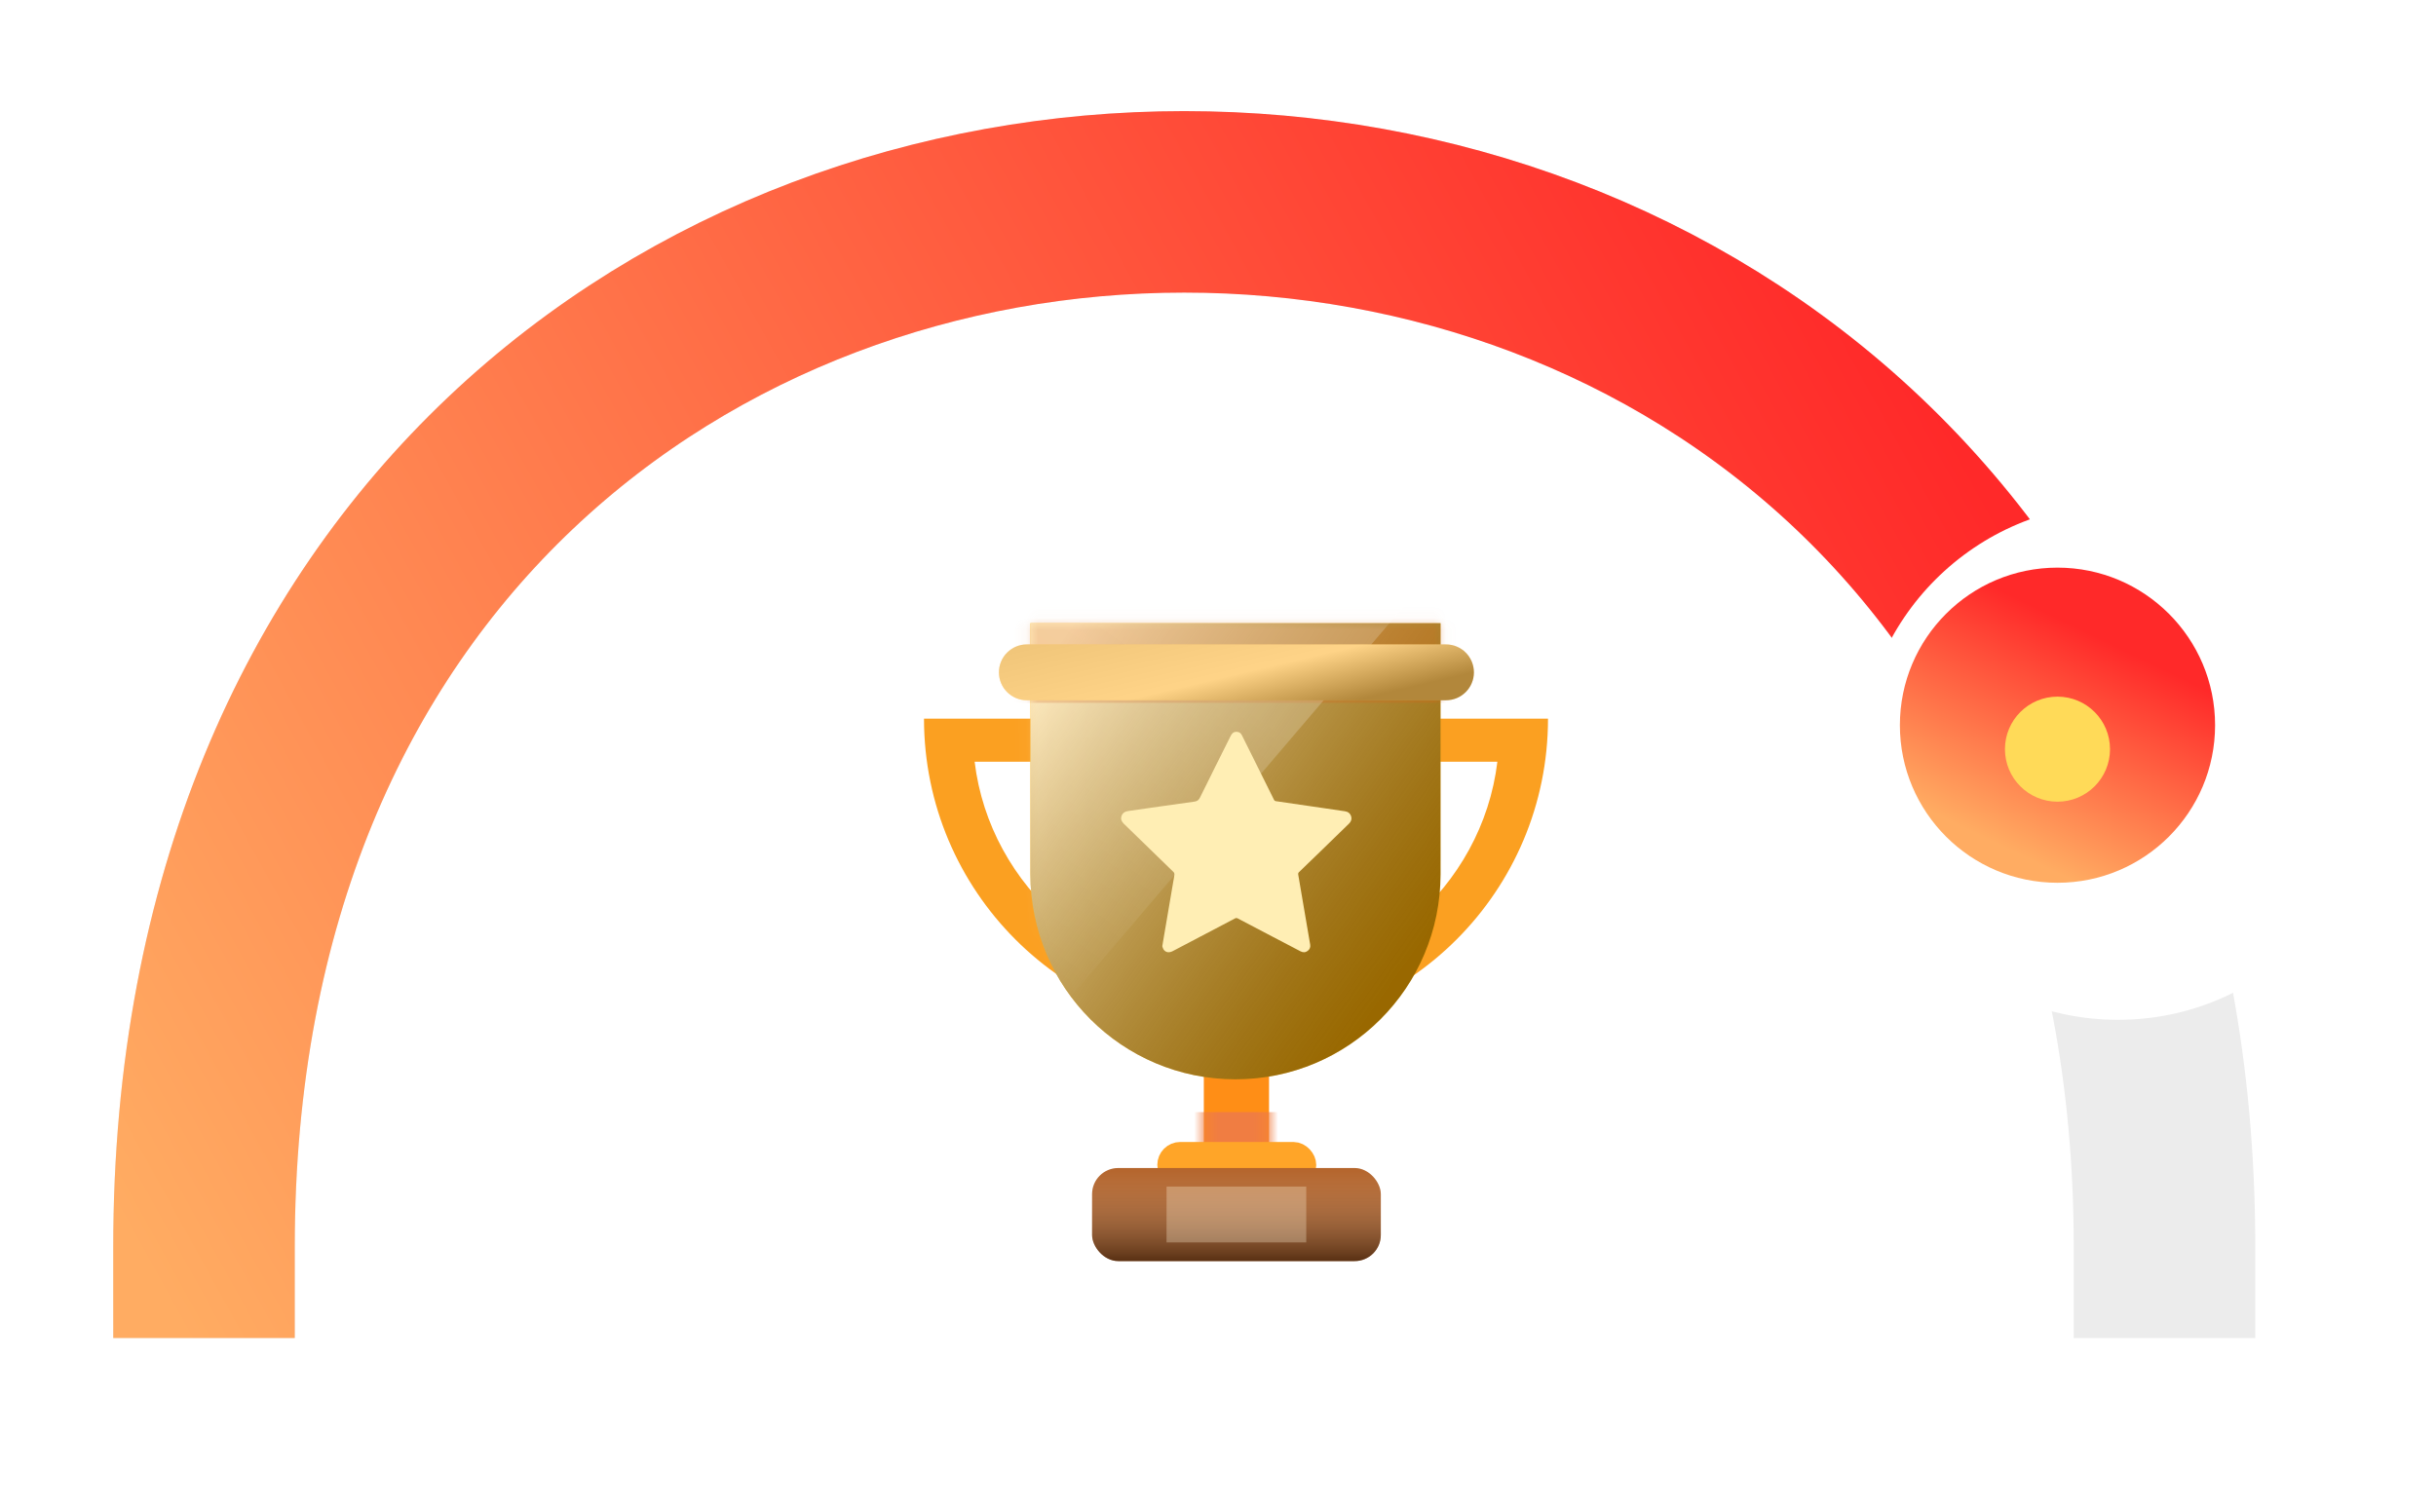 <svg width="203" height="126" viewBox="0 0 203 126" fill="none" xmlns="http://www.w3.org/2000/svg">
<path d="M17 103.96C17 -12.219 180.376 -12.218 180.376 103.96" stroke="#ECECEC" stroke-width="15.127" stroke-linecap="square" stroke-linejoin="bevel"/>
<mask id="mask0_540_8" style="mask-type:alpha" maskUnits="userSpaceOnUse" x="0" y="0" width="193" height="118">
<path d="M95.732 118H10.239L0 76.802C8.02 56.965 24.368 16.886 25.597 15.259C26.826 13.631 80.715 4.408 107.507 0L193 44.759L95.732 118Z" fill="#C4C4C4"/>
</mask>
<g mask="url(#mask0_540_8)">
<path d="M17 103.958C17 -12.22 180.376 -12.22 180.376 103.958" stroke="url(#paint0_linear_540_8)" stroke-width="15.127" stroke-linecap="square" stroke-linejoin="bevel"/>
</g>
<g filter="url(#filter0_dd_540_8)">
<circle cx="171.5" cy="60.5" r="21.5" fill="white"/>
</g>
<circle cx="171.457" cy="60.444" r="13.133" fill="url(#paint1_linear_540_8)"/>
<g filter="url(#filter1_d_540_8)">
<circle cx="171.457" cy="60.442" r="4.378" fill="#FFDA58"/>
</g>
<g filter="url(#filter2_d_540_8)">
<g filter="url(#filter3_i_540_8)">
<path fill-rule="evenodd" clip-rule="evenodd" d="M73 56.897C73 56.897 73 56.897 73 56.898C73 71.272 84.641 82.924 99 82.924C113.359 82.924 125 71.272 125 56.898C125 56.897 125 56.897 125 56.897H73Z" fill="#FBA021"/>
</g>
<path fill-rule="evenodd" clip-rule="evenodd" d="M77.219 60.486C78.48 70.964 87.751 79.099 99 79.099C110.25 79.099 119.52 70.964 120.782 60.486H77.219Z" fill="white"/>
<rect x="96.319" y="84.272" width="5.433" height="13.183" fill="#FF8E16"/>
<mask id="mask1_540_8" style="mask-type:alpha" maskUnits="userSpaceOnUse" x="96" y="84" width="6" height="14">
<rect x="96.319" y="84.272" width="5.433" height="13.183" fill="white"/>
</mask>
<g mask="url(#mask1_540_8)">
<g filter="url(#filter4_f_540_8)">
<rect x="93.213" y="89.693" width="13.194" height="5.428" fill="#F07D42" style="mix-blend-mode:overlay"/>
</g>
</g>
<g filter="url(#filter5_i_540_8)">
<path fill-rule="evenodd" clip-rule="evenodd" d="M81.866 48.943V69.87C81.866 79.308 89.517 86.959 98.955 86.959C108.393 86.959 116.044 79.308 116.044 69.87V48.943H81.866Z" fill="#FFAE00"/>
<path fill-rule="evenodd" clip-rule="evenodd" d="M81.866 48.943V69.87C81.866 79.308 89.517 86.959 98.955 86.959C108.393 86.959 116.044 79.308 116.044 69.87V48.943H81.866Z" fill="url(#paint2_linear_540_8)" fill-opacity="0.8" style="mix-blend-mode:overlay"/>
</g>
<mask id="mask2_540_8" style="mask-type:alpha" maskUnits="userSpaceOnUse" x="81" y="48" width="36" height="39">
<path fill-rule="evenodd" clip-rule="evenodd" d="M81.866 48.943V69.87C81.866 79.308 89.517 86.959 98.955 86.959C108.393 86.959 116.044 79.308 116.044 69.87V48.943H81.866Z" fill="white"/>
</mask>
<g mask="url(#mask2_540_8)">
<g opacity="0.3" filter="url(#filter6_f_540_8)">
<rect x="78.469" y="44.723" width="42.687" height="10.857" fill="#D2691B" style="mix-blend-mode:overlay"/>
</g>
<g opacity="0.2">
<path fill-rule="evenodd" clip-rule="evenodd" d="M114.717 45.506L64.634 104.222L69.034 36.963L114.717 45.506Z" fill="url(#paint3_linear_540_8)" style="mix-blend-mode:overlay"/>
</g>
</g>
<g filter="url(#filter7_i_540_8)">
<path fill-rule="evenodd" clip-rule="evenodd" d="M79.244 50.151C79.244 48.866 80.286 47.824 81.571 47.824H116.5C117.785 47.824 118.826 48.866 118.826 50.151C118.826 51.436 117.785 52.477 116.5 52.477H81.571C80.286 52.477 79.244 51.436 79.244 50.151Z" fill="#FFC155"/>
<path fill-rule="evenodd" clip-rule="evenodd" d="M79.244 50.151C79.244 48.866 80.286 47.824 81.571 47.824H116.5C117.785 47.824 118.826 48.866 118.826 50.151C118.826 51.436 117.785 52.477 116.5 52.477H81.571C80.286 52.477 79.244 51.436 79.244 50.151Z" fill="url(#paint4_linear_540_8)" fill-opacity="0.6" style="mix-blend-mode:overlay"/>
</g>
<rect x="93.399" y="93.137" width="11.332" height="1.914" rx="0.957" fill="#FFA62F" stroke="#FFA528" stroke-width="1.914"/>
<g filter="url(#filter8_i_540_8)">
<rect x="87.008" y="94.353" width="24.06" height="7.755" rx="2.174" fill="#B26025"/>
<rect x="87.008" y="94.353" width="24.06" height="7.755" rx="2.174" fill="url(#paint5_linear_540_8)" style="mix-blend-mode:overlay"/>
</g>
<rect opacity="0.3" x="93.212" y="95.9" width="11.642" height="4.653" fill="#FFF3D8"/>
<path fill-rule="evenodd" clip-rule="evenodd" d="M92.858 75.861C92.919 75.496 92.975 75.164 93.031 74.832C93.273 73.416 93.514 72.001 93.755 70.585C93.795 70.354 93.841 70.124 93.869 69.891C93.877 69.827 93.847 69.735 93.801 69.69C92.789 68.7 91.772 67.715 90.756 66.729C90.387 66.37 90.018 66.013 89.649 65.654C89.468 65.477 89.375 65.27 89.459 65.018C89.546 64.757 89.746 64.636 90.01 64.598C91.845 64.336 93.68 64.067 95.517 63.816C95.762 63.783 95.891 63.695 96.001 63.471C96.841 61.76 97.698 60.058 98.548 58.352C98.648 58.151 98.776 57.999 99.021 57.994C99.226 57.99 99.385 58.073 99.478 58.257C99.687 58.672 99.894 59.087 100.1 59.503C100.791 60.895 101.481 62.288 102.175 63.678C102.196 63.721 102.253 63.766 102.299 63.773C103.653 63.973 105.007 64.168 106.362 64.365C106.934 64.448 107.507 64.534 108.079 64.617C108.337 64.654 108.516 64.794 108.594 65.039C108.668 65.276 108.588 65.481 108.414 65.651C107.564 66.478 106.713 67.304 105.863 68.13C105.325 68.652 104.788 69.175 104.246 69.693C104.172 69.764 104.175 69.834 104.189 69.916C104.35 70.855 104.51 71.794 104.67 72.733C104.84 73.73 105.011 74.726 105.181 75.723C105.218 75.939 105.153 76.118 104.975 76.253C104.786 76.396 104.588 76.4 104.382 76.293C103.622 75.895 102.863 75.498 102.103 75.1C101.118 74.585 100.132 74.07 99.149 73.551C99.06 73.504 98.994 73.508 98.907 73.554C97.182 74.462 95.456 75.367 93.729 76.273C93.406 76.442 93.109 76.383 92.946 76.107C92.898 76.026 92.881 75.927 92.858 75.861Z" fill="#FFEEB4"/>
</g>
<defs>
<filter id="filter0_dd_540_8" x="144" y="29" width="59" height="65" filterUnits="userSpaceOnUse" color-interpolation-filters="sRGB">
<feFlood flood-opacity="0" result="BackgroundImageFix"/>
<feColorMatrix in="SourceAlpha" type="matrix" values="0 0 0 0 0 0 0 0 0 0 0 0 0 0 0 0 0 0 127 0" result="hardAlpha"/>
<feMorphology radius="2" operator="erode" in="SourceAlpha" result="effect1_dropShadow_540_8"/>
<feOffset dx="3" dy="5"/>
<feGaussianBlur stdDeviation="4.5"/>
<feColorMatrix type="matrix" values="0 0 0 0 0.056 0 0 0 0 0 0 0 0 0 0.167 0 0 0 0.1 0"/>
<feBlend mode="normal" in2="BackgroundImageFix" result="effect1_dropShadow_540_8"/>
<feColorMatrix in="SourceAlpha" type="matrix" values="0 0 0 0 0 0 0 0 0 0 0 0 0 0 0 0 0 0 127 0" result="hardAlpha"/>
<feOffset dx="2" dy="-2"/>
<feGaussianBlur stdDeviation="4"/>
<feColorMatrix type="matrix" values="0 0 0 0 0.055 0 0 0 0 0 0 0 0 0 0.169 0 0 0 0.02 0"/>
<feBlend mode="normal" in2="effect1_dropShadow_540_8" result="effect2_dropShadow_540_8"/>
<feBlend mode="normal" in="SourceGraphic" in2="effect2_dropShadow_540_8" result="shape"/>
</filter>
<filter id="filter1_d_540_8" x="163.079" y="54.065" width="16.755" height="16.756" filterUnits="userSpaceOnUse" color-interpolation-filters="sRGB">
<feFlood flood-opacity="0" result="BackgroundImageFix"/>
<feColorMatrix in="SourceAlpha" type="matrix" values="0 0 0 0 0 0 0 0 0 0 0 0 0 0 0 0 0 0 127 0" result="hardAlpha"/>
<feOffset dy="2"/>
<feGaussianBlur stdDeviation="2"/>
<feColorMatrix type="matrix" values="0 0 0 0 0.358 0 0 0 0 0.11 0 0 0 0 0 0 0 0 0.24 0"/>
<feBlend mode="normal" in2="BackgroundImageFix" result="effect1_dropShadow_540_8"/>
<feBlend mode="normal" in="SourceGraphic" in2="effect1_dropShadow_540_8" result="shape"/>
</filter>
<filter id="filter2_d_540_8" x="57" y="30.824" width="92" height="94.283" filterUnits="userSpaceOnUse" color-interpolation-filters="sRGB">
<feFlood flood-opacity="0" result="BackgroundImageFix"/>
<feColorMatrix in="SourceAlpha" type="matrix" values="0 0 0 0 0 0 0 0 0 0 0 0 0 0 0 0 0 0 127 0" result="hardAlpha"/>
<feOffset dx="4" dy="3"/>
<feGaussianBlur stdDeviation="10"/>
<feColorMatrix type="matrix" values="0 0 0 0 0.908 0 0 0 0 0.436 0 0 0 0 0 0 0 0 0.16 0"/>
<feBlend mode="normal" in2="BackgroundImageFix" result="effect1_dropShadow_540_8"/>
<feBlend mode="normal" in="SourceGraphic" in2="effect1_dropShadow_540_8" result="shape"/>
</filter>
<filter id="filter3_i_540_8" x="73" y="56.897" width="52" height="26.027" filterUnits="userSpaceOnUse" color-interpolation-filters="sRGB">
<feFlood flood-opacity="0" result="BackgroundImageFix"/>
<feBlend mode="normal" in="SourceGraphic" in2="BackgroundImageFix" result="shape"/>
<feColorMatrix in="SourceAlpha" type="matrix" values="0 0 0 0 0 0 0 0 0 0 0 0 0 0 0 0 0 0 127 0" result="hardAlpha"/>
<feOffset/>
<feGaussianBlur stdDeviation="3.611"/>
<feComposite in2="hardAlpha" operator="arithmetic" k2="-1" k3="1"/>
<feColorMatrix type="matrix" values="0 0 0 0 1 0 0 0 0 1 0 0 0 0 1 0 0 0 0.675 0"/>
<feBlend mode="normal" in2="shape" result="effect1_innerShadow_540_8"/>
</filter>
<filter id="filter4_f_540_8" x="81.392" y="77.873" width="36.835" height="29.069" filterUnits="userSpaceOnUse" color-interpolation-filters="sRGB">
<feFlood flood-opacity="0" result="BackgroundImageFix"/>
<feBlend mode="normal" in="SourceGraphic" in2="BackgroundImageFix" result="shape"/>
<feGaussianBlur stdDeviation="5.91" result="effect1_foregroundBlur_540_8"/>
</filter>
<filter id="filter5_i_540_8" x="81.866" y="48.943" width="34.177" height="38.016" filterUnits="userSpaceOnUse" color-interpolation-filters="sRGB">
<feFlood flood-opacity="0" result="BackgroundImageFix"/>
<feBlend mode="normal" in="SourceGraphic" in2="BackgroundImageFix" result="shape"/>
<feColorMatrix in="SourceAlpha" type="matrix" values="0 0 0 0 0 0 0 0 0 0 0 0 0 0 0 0 0 0 127 0" result="hardAlpha"/>
<feOffset/>
<feGaussianBlur stdDeviation="6.499"/>
<feComposite in2="hardAlpha" operator="arithmetic" k2="-1" k3="1"/>
<feColorMatrix type="matrix" values="0 0 0 0 1 0 0 0 0 1 0 0 0 0 1 0 0 0 0.877 0"/>
<feBlend mode="normal" in2="shape" result="effect1_innerShadow_540_8"/>
</filter>
<filter id="filter6_f_540_8" x="54.827" y="21.081" width="89.969" height="58.14" filterUnits="userSpaceOnUse" color-interpolation-filters="sRGB">
<feFlood flood-opacity="0" result="BackgroundImageFix"/>
<feBlend mode="normal" in="SourceGraphic" in2="BackgroundImageFix" result="shape"/>
<feGaussianBlur stdDeviation="11.821" result="effect1_foregroundBlur_540_8"/>
</filter>
<filter id="filter7_i_540_8" x="79.244" y="47.824" width="39.582" height="7.541" filterUnits="userSpaceOnUse" color-interpolation-filters="sRGB">
<feFlood flood-opacity="0" result="BackgroundImageFix"/>
<feBlend mode="normal" in="SourceGraphic" in2="BackgroundImageFix" result="shape"/>
<feColorMatrix in="SourceAlpha" type="matrix" values="0 0 0 0 0 0 0 0 0 0 0 0 0 0 0 0 0 0 127 0" result="hardAlpha"/>
<feOffset dy="2.888"/>
<feGaussianBlur stdDeviation="2.166"/>
<feComposite in2="hardAlpha" operator="arithmetic" k2="-1" k3="1"/>
<feColorMatrix type="matrix" values="0 0 0 0 1 0 0 0 0 1 0 0 0 0 1 0 0 0 0.792 0"/>
<feBlend mode="normal" in2="shape" result="effect1_innerShadow_540_8"/>
</filter>
<filter id="filter8_i_540_8" x="87.008" y="94.353" width="24.06" height="7.754" filterUnits="userSpaceOnUse" color-interpolation-filters="sRGB">
<feFlood flood-opacity="0" result="BackgroundImageFix"/>
<feBlend mode="normal" in="SourceGraphic" in2="BackgroundImageFix" result="shape"/>
<feColorMatrix in="SourceAlpha" type="matrix" values="0 0 0 0 0 0 0 0 0 0 0 0 0 0 0 0 0 0 127 0" result="hardAlpha"/>
<feOffset/>
<feGaussianBlur stdDeviation="1.444"/>
<feComposite in2="hardAlpha" operator="arithmetic" k2="-1" k3="1"/>
<feColorMatrix type="matrix" values="0 0 0 0 1 0 0 0 0 1 0 0 0 0 1 0 0 0 0.197 0"/>
<feBlend mode="normal" in2="shape" result="effect1_innerShadow_540_8"/>
</filter>
<linearGradient id="paint0_linear_540_8" x1="17" y1="114.498" x2="166.5" y2="31.998" gradientUnits="userSpaceOnUse">
<stop stop-color="#FFAC62"/>
<stop offset="0.969" stop-color="#FF2929"/>
</linearGradient>
<linearGradient id="paint1_linear_540_8" x1="175.5" y1="75" x2="184.239" y2="56.96" gradientUnits="userSpaceOnUse">
<stop offset="0.011" stop-color="#FFAC62"/>
<stop offset="0.969" stop-color="#FF2929"/>
</linearGradient>
<linearGradient id="paint2_linear_540_8" x1="70.198" y1="70.426" x2="102.141" y2="93.071" gradientUnits="userSpaceOnUse">
<stop stop-color="white" stop-opacity="0.894"/>
<stop offset="1" stop-opacity="0.5"/>
</linearGradient>
<linearGradient id="paint3_linear_540_8" x1="82.684" y1="44.071" x2="65.983" y2="68.23" gradientUnits="userSpaceOnUse">
<stop stop-color="white"/>
<stop offset="1" stop-color="white" stop-opacity="0.01"/>
</linearGradient>
<linearGradient id="paint4_linear_540_8" x1="69.349" y1="50.151" x2="71.94" y2="61.174" gradientUnits="userSpaceOnUse">
<stop stop-color="#CCCCCC" stop-opacity="0.5"/>
<stop offset="0.611" stop-color="white" stop-opacity="0.5"/>
<stop offset="1" stop-opacity="0.5"/>
</linearGradient>
<linearGradient id="paint5_linear_540_8" x1="87.008" y1="94.353" x2="87.008" y2="102.108" gradientUnits="userSpaceOnUse">
<stop stop-color="white" stop-opacity="0.028"/>
<stop offset="1" stop-opacity="0.5"/>
</linearGradient>
</defs>
</svg>
